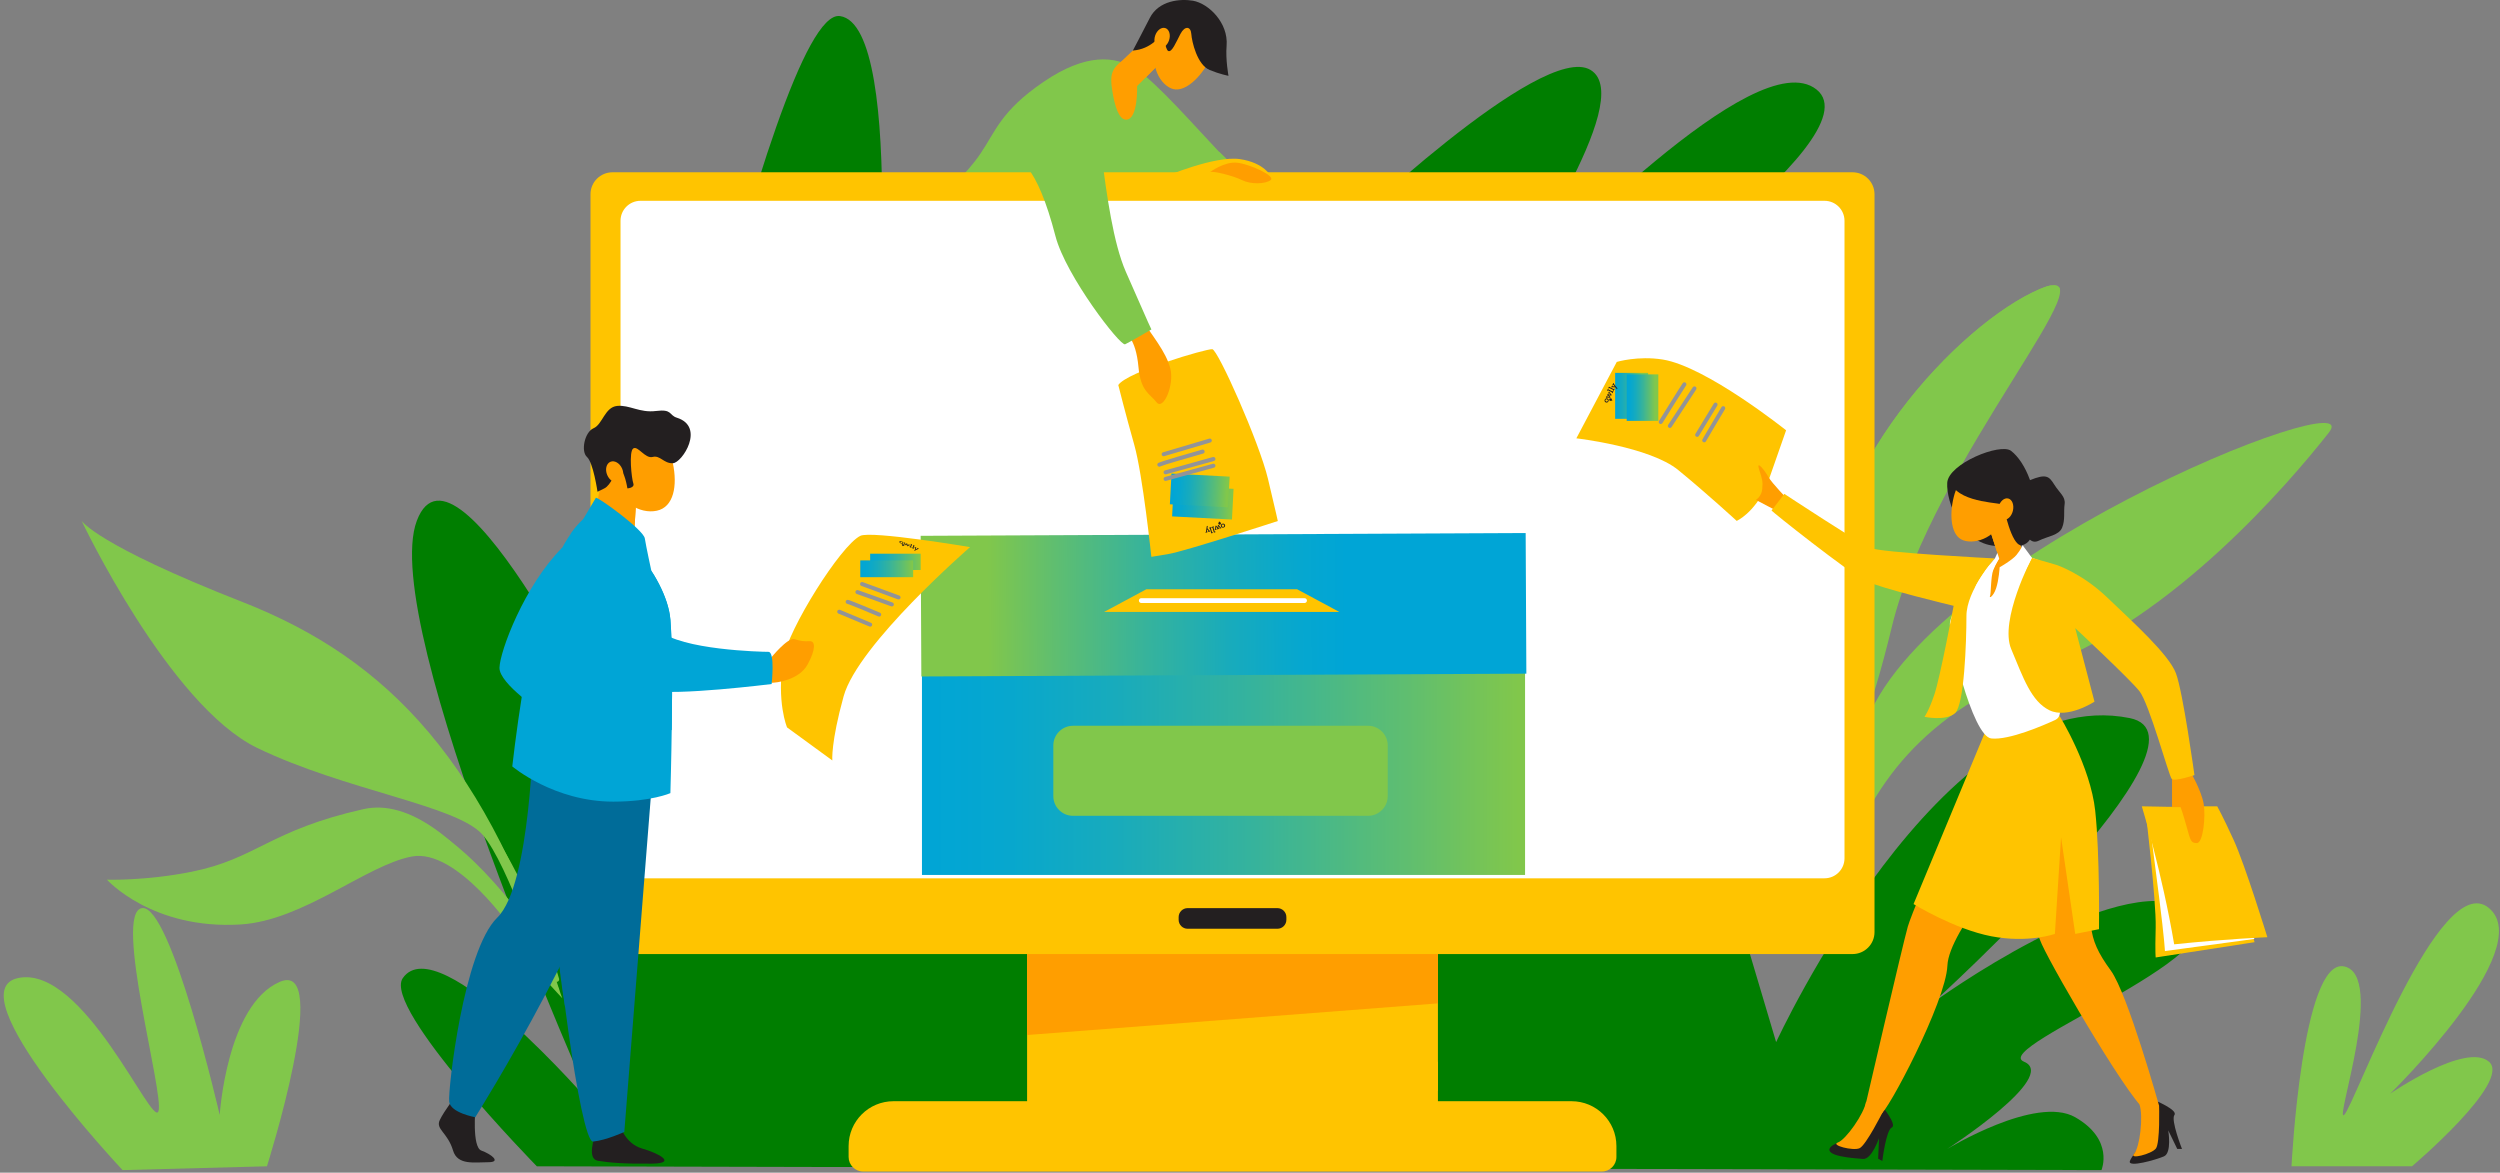 <svg width="663" height="311" viewBox="0 0 663 311" fill="none" xmlns="http://www.w3.org/2000/svg">
<rect x="0" y="0" width="663" height="311" fill="#808080" stroke="none"/>
<path d="M32.512 310.309C32.512 310.309 -12.328 262.698 4.947 259.346C22.221 255.993 40.364 299.194 42.012 294.723C43.659 290.253 29.938 241.947 37.658 240.834C45.375 239.72 58.267 295.698 58.267 295.698C58.267 295.698 60.102 266.513 74.177 260.397C88.253 254.281 70.79 309.302 70.79 309.302L32.512 310.309Z" fill="#81C74B"/>
<path d="M439.849 253.042C480.107 224.694 490.871 210.99 501.711 166.253C512.551 121.515 562.519 67.486 541.03 76.629C519.541 85.774 482.407 125.242 483.908 163.547C485.41 201.852 479.838 212.877 473.517 221.668C467.2 230.461 440.103 249.96 440.103 249.96L439.849 253.042Z" fill="#81C74B"/>
<path d="M464.888 233.887C465.028 233.764 465.168 233.643 465.305 233.52C467.722 230.323 480.045 213.79 482.926 205.323C486.127 195.923 483.562 171.584 493.489 153.927C503.415 136.269 508.042 119.573 512.767 106.902C519.009 90.17 537.053 77.498 546.291 76.693C546.254 76.521 546.195 76.372 546.119 76.242L543.843 75.702C543.09 75.845 542.161 76.147 541.029 76.629C519.541 85.774 482.406 125.243 483.907 163.546C485.409 201.849 479.837 212.877 473.516 221.669C471.812 224.041 468.595 227.192 464.804 230.53L464.888 233.887Z" fill="#81C74B"/>
<path d="M493.786 195.111C505.403 149.319 628.84 100.433 617.633 114.695C606.428 128.956 576.621 163.333 542.922 176.325C509.223 189.316 496.381 208.19 488.209 231.244C480.037 254.302 482.17 240.899 493.786 195.111Z" fill="#81C74B"/>
<path d="M473.849 249.82C472.947 249.82 472.279 249.633 472.227 249.617C471.885 249.519 471.689 249.162 471.789 248.822C471.887 248.482 472.243 248.286 472.585 248.384C472.602 248.389 474.492 248.91 475.918 247.992C476.777 247.438 477.323 246.447 477.535 245.05C478.901 236.054 481.971 229.202 484.675 223.157C486.336 219.45 487.771 216.244 488.56 213.116C489.698 208.612 493.002 200.685 498.862 191.938C506.02 181.255 515.356 171.878 525.857 164.822C538.2 156.528 546.953 151.826 559.066 145.321C571.033 138.895 585.928 130.895 610.806 116.029C611.11 115.845 611.506 115.944 611.687 116.251C611.869 116.554 611.772 116.948 611.464 117.132C586.563 132.015 571.652 140.021 559.674 146.455C547.594 152.943 538.864 157.63 526.572 165.89C502.111 182.321 491.74 205.779 489.806 213.43C488.988 216.671 487.462 220.076 485.848 223.682C483.174 229.655 480.144 236.422 478.803 245.244C478.533 247.028 477.79 248.318 476.599 249.079C475.687 249.662 474.672 249.82 473.849 249.82Z" fill="#81C74B"/>
<path d="M561.087 146.686C559.851 146.686 559.131 146.636 559.06 146.632C558.708 146.604 558.442 146.299 558.465 145.945C558.492 145.589 558.801 145.33 559.154 145.349C559.326 145.362 576.757 146.498 593.005 136.396C593.306 136.208 593.703 136.301 593.89 136.603C594.079 136.902 593.986 137.299 593.685 137.487C585 142.887 576.057 145.084 570.082 145.98C566.153 146.568 562.996 146.686 561.087 146.686Z" fill="#81C74B"/>
<path d="M556.813 160.252C545.707 160.252 539.033 158.119 538.942 158.087C538.604 157.976 538.42 157.613 538.531 157.277C538.642 156.939 539.006 156.756 539.342 156.867C539.467 156.907 551.989 160.899 571.377 157.777C571.725 157.719 572.057 157.959 572.112 158.31C572.169 158.658 571.932 158.991 571.579 159.047C566.077 159.931 561.112 160.252 556.813 160.252Z" fill="#81C74B"/>
<path d="M142.367 309.303C142.367 309.303 101.279 267.328 106.826 259.387C116.378 245.716 157.047 293.045 157.047 293.045C157.047 293.045 100.085 165.639 110.549 138.086C121.012 110.532 163.661 199.138 163.661 199.138C163.661 199.138 204.593 1.762 222.745 4.261C240.896 6.76 231.582 107.136 231.582 107.136L355.189 62.43C355.189 62.43 408.975 10.674 421.84 18.565C434.703 26.458 399.055 75.084 404.445 73.037C409.833 70.994 465.304 10.724 481.732 23.729C498.161 36.736 415.992 91.307 415.992 91.307L471.029 276.368C471.029 276.368 515.317 180.443 564.804 190.436C590.165 195.557 512.7 265.839 512.7 265.839C512.7 265.839 561.223 230.481 580.314 240.833C599.405 251.186 527.303 277.67 536.755 281.558C546.209 285.447 516.389 304.716 516.389 304.716C516.389 304.716 539.931 290.338 550.343 296.29C560.76 302.243 557.312 310.309 557.312 310.309L142.367 309.303Z" fill="#007E00"/>
<path d="M607.705 309.303C607.705 309.303 610.501 254.025 621.648 256.292C632.798 258.562 619.077 297.722 621.648 295.699C624.222 293.677 647.032 229.924 660.068 240.815C673.102 251.71 633.886 290.039 633.886 290.039C633.886 290.039 653.891 276.289 660.068 281.556C666.243 286.825 639.657 309.302 639.657 309.302H607.705V309.303Z" fill="#81C74B"/>
<path d="M148.372 262.739C148.332 261.646 121.269 208.995 96.384 214.582C71.497 220.167 68.041 227.73 50.856 231.182C38.595 233.644 28.365 233.292 28.365 233.292C28.365 233.292 40.342 246.616 63.839 245.164C80.454 244.138 97.129 229.434 109.206 227.148C121.284 224.86 136.201 246.979 136.201 246.979L142.867 258.889L148.372 262.739Z" fill="#81C74B"/>
<path d="M140.577 247.465C140.381 247.465 140.186 247.376 140.061 247.205C126.073 228.425 114.542 218.769 103.775 216.817C94.313 215.103 86.669 219.598 78.577 224.355C76.532 225.56 74.418 226.801 72.273 227.938C53.494 237.883 42.324 236.677 41.857 236.621C41.504 236.578 41.253 236.257 41.295 235.905C41.338 235.552 41.657 235.302 42.012 235.344C42.12 235.358 53.293 236.535 71.669 226.801C73.788 225.682 75.89 224.445 77.923 223.249C86.227 218.366 94.072 213.754 104.005 215.553C115.113 217.566 126.899 227.38 141.093 246.44C141.306 246.724 141.247 247.125 140.962 247.338C140.845 247.426 140.71 247.465 140.577 247.465Z" fill="#81C74B"/>
<path d="M148.632 263.436C129.424 202.338 103.048 174.827 64.239 159.623C25.434 144.423 21.62 138.086 21.62 138.086C21.62 138.086 44.831 187.026 68.184 198.333C91.535 209.64 121.01 213.538 127.931 221.308C134.854 229.077 144.801 260.054 144.801 260.054L149.109 264.733L148.632 263.436Z" fill="#81C74B"/>
<path d="M147.641 260.391C147.357 260.391 147.097 260.2 147.021 259.914C146.993 259.815 144.292 249.82 138.271 237.066C132.722 225.316 123.137 208.748 108.987 196.555C94.98 184.488 82.506 179.061 70.444 173.813C59.022 168.844 48.232 164.151 37.663 154.231C37.404 153.988 37.392 153.581 37.634 153.323C37.877 153.064 38.285 153.051 38.544 153.294C48.95 163.06 59.639 167.712 70.959 172.633C83.107 177.918 95.672 183.382 109.828 195.58C124.156 207.926 133.844 224.668 139.448 236.542C145.513 249.396 148.238 259.481 148.265 259.581C148.356 259.923 148.153 260.276 147.81 260.367C147.753 260.384 147.696 260.391 147.641 260.391Z" fill="#81C74B"/>
<path d="M84.686 180.196C84.622 180.196 84.558 180.187 84.494 180.165C84.348 180.121 69.828 175.668 52.974 178.441C52.622 178.499 52.292 178.26 52.236 177.909C52.176 177.561 52.415 177.23 52.765 177.172C69.936 174.35 84.733 178.894 84.879 178.939C85.218 179.046 85.407 179.406 85.3 179.745C85.213 180.02 84.96 180.196 84.686 180.196Z" fill="#81C74B"/>
<path d="M112.669 199.562C112.526 199.562 112.383 199.516 112.263 199.419C98.918 188.581 87.853 188.638 64.097 189.804C63.739 189.831 63.439 189.55 63.423 189.196C63.406 188.842 63.68 188.54 64.034 188.523C88.13 187.341 99.362 187.286 113.076 198.424C113.352 198.647 113.394 199.052 113.171 199.328C113.042 199.482 112.857 199.562 112.669 199.562Z" fill="#81C74B"/>
<path d="M301.178 18.27C306.733 21.802 317.276 33.951 324 41.017C330.724 48.082 334.368 52.008 334.368 52.008L251.4 50.01C251.4 50.01 255.903 46.763 259.976 40.801C264.05 34.84 265.412 29.443 276.699 21.745C288.062 13.995 295.755 14.821 301.178 18.27Z" fill="#81C74B"/>
<path d="M286.346 21.105C290.42 21.105 292.992 36.736 294.924 40.162C296.853 43.586 307.007 44.23 307.007 44.23V37.772C307.007 37.772 308.858 42.624 310.145 45.69C313.79 43.373 318.612 40.59 323.331 40.265C323.762 40.503 331.91 48.905 331.91 48.905L264.052 50.013C264.052 50.013 259.978 47.87 260.622 47.87C261.267 47.87 266.29 39.306 270.423 35.558C274.556 31.812 286.346 21.105 286.346 21.105Z" fill="#81C74B"/>
<path d="M308.858 46.906C308.858 46.906 322.149 41.231 328.795 42.194C335.44 43.158 337.156 46.906 337.156 46.906H308.858Z" fill="#FFC400"/>
<path d="M381.34 292.041V245.063H272.385V292.041H236.956C230.38 292.041 225.05 297.366 225.05 303.936V306.825C225.05 308.96 226.783 310.692 228.92 310.692H424.803C426.94 310.692 428.674 308.96 428.674 306.825V303.936C428.674 297.366 423.341 292.041 416.765 292.041H381.34Z" fill="#FFC400"/>
<path d="M272.383 274.486L381.339 266.096V246.307L272.383 247.462V274.486Z" fill="#FF9E00"/>
<path d="M381.34 281.558L272.385 289.262H381.34V281.558Z" fill="#FFC400"/>
<path d="M491.289 253.018H162.432C159.211 253.018 156.599 250.408 156.599 247.192V51.517C156.599 48.299 159.211 45.69 162.432 45.69H491.289C494.511 45.69 497.121 48.299 497.121 51.517V247.192C497.121 250.408 494.511 253.018 491.289 253.018Z" fill="#FFC400"/>
<path d="M483.858 232.926H169.864C166.936 232.926 164.563 230.554 164.563 227.631V58.55C164.563 55.625 166.936 53.253 169.864 53.253H483.86C486.788 53.253 489.161 55.625 489.161 58.55V227.631C489.159 230.554 486.786 232.926 483.858 232.926Z" fill="white"/>
<path d="M338.766 246.307H314.956C313.645 246.307 312.574 245.238 312.574 243.93V243.213C312.574 241.905 313.645 240.835 314.956 240.835H338.766C340.076 240.835 341.148 241.905 341.148 243.213V243.93C341.15 245.238 340.077 246.307 338.766 246.307Z" fill="#231F20"/>
<path d="M404.446 152.912H244.504V232.037H404.446V152.912Z" fill="url(#paint0_linear)"/>
<path d="M404.789 178.656L244.344 179.399L244.159 142.101L404.605 141.362L404.789 178.656Z" fill="url(#paint1_linear)"/>
<path d="M355.19 162.286H292.811L304.02 156.265H343.979L355.19 162.286Z" fill="#FFC400"/>
<path d="M345.957 159.918H302.676C302.323 159.918 302.034 159.632 302.034 159.277C302.034 158.921 302.322 158.634 302.676 158.634H345.957C346.312 158.634 346.601 158.92 346.601 159.277C346.601 159.631 346.312 159.918 345.957 159.918Z" fill="white"/>
<path d="M362.805 216.356H284.562C281.691 216.356 279.343 214.01 279.343 211.145V197.686C279.343 194.817 281.691 192.472 284.562 192.472H362.805C365.676 192.472 368.025 194.817 368.025 197.686V211.145C368.025 214.01 365.676 216.356 362.805 216.356Z" fill="#81C74B"/>
<path d="M296.57 102.11C298.837 98.639 319.989 92.452 321.499 92.604C323.01 92.755 333.971 117.349 336.271 127.009C338.572 136.664 338.873 138.174 338.873 138.174C338.873 138.174 314.397 146.17 309.867 146.926L305.335 147.678C305.335 147.678 303.07 125.951 300.804 117.955C298.537 109.959 296.57 102.11 296.57 102.11Z" fill="#FFC400"/>
<path d="M311.268 128.809L327.141 129.64L326.714 137.779L310.842 136.949L311.268 128.809Z" fill="url(#paint2_linear)"/>
<path d="M310.679 125.597L326.102 126.404L325.678 134.543L310.251 133.736L310.679 125.597Z" fill="url(#paint3_linear)"/>
<path d="M309.11 127.542C308.874 127.542 308.66 127.385 308.594 127.148C308.513 126.863 308.682 126.568 308.967 126.489L321.66 122.995C321.946 122.914 322.238 123.083 322.318 123.367C322.396 123.652 322.229 123.947 321.944 124.026L309.253 127.522C309.206 127.534 309.155 127.542 309.11 127.542Z" fill="#929497"/>
<path d="M309.11 125.795C308.876 125.795 308.66 125.638 308.594 125.403C308.514 125.117 308.682 124.822 308.965 124.742L321.658 121.209C321.943 121.129 322.238 121.298 322.318 121.582C322.397 121.867 322.229 122.162 321.946 122.241L309.254 125.775C309.206 125.789 309.155 125.795 309.11 125.795Z" fill="#929497"/>
<path d="M308.602 120.997C308.37 120.997 308.156 120.846 308.089 120.612C308.002 120.328 308.165 120.03 308.448 119.947L320.686 116.325C320.97 116.241 321.269 116.404 321.352 116.687C321.436 116.971 321.273 117.267 320.99 117.352L308.752 120.974C308.705 120.989 308.652 120.997 308.602 120.997Z" fill="#929497"/>
<path d="M307.457 123.769C307.32 123.769 307.183 123.716 307.08 123.611C306.868 123.402 306.868 123.065 307.078 122.855C307.199 122.735 307.48 122.454 318.795 119.248C319.079 119.166 319.374 119.333 319.456 119.617C319.538 119.901 319.373 120.198 319.087 120.278C315.033 121.427 308.422 123.35 307.769 123.671C307.676 123.736 307.565 123.769 307.457 123.769Z" fill="#929497"/>
<path d="M308.939 5.391L297.638 16.037C294.701 18.316 294.369 20.055 294.924 23.729C295.607 28.275 296.768 31.739 298.639 31.739C301.855 31.739 301.567 22.817 301.567 22.817L312.535 11.798L308.939 5.391Z" fill="#FF9E00"/>
<path d="M308.939 5.391L305.6 7.985C304.152 12.295 303.591 17.296 303.715 20.662L312.537 11.8L308.939 5.391Z" fill="#FF9E00"/>
<path d="M320.737 15.999C318.378 20.605 314.292 24.435 311.125 23.62C307.845 22.775 304.534 17.179 307.022 12.069C309.432 7.114 312.847 3.363 316.633 4.448C320.421 5.534 323.247 11.095 320.737 15.999Z" fill="#FF9E00"/>
<path d="M301.783 83.271C305.641 89.125 309.216 93.264 310.36 97.688C311.504 102.112 308.501 108.966 306.715 106.681C304.929 104.396 302.5 103.789 301.928 97.404C301.213 89.409 298.355 88.312 298.355 88.312L301.783 83.271Z" fill="#FF9E00"/>
<path d="M287.419 19.683C291.706 21.746 291.922 56.862 298.566 72.065C305.212 87.267 305.355 87.369 305.355 87.369C305.355 87.369 299.616 90.73 298.376 91.308C297.138 91.884 282.645 73.138 279.915 62.642C274.983 43.692 270.159 40.695 264.694 39.838C265.658 37.055 270.909 30.525 277.128 25.171C283.347 19.821 287.419 19.683 287.419 19.683Z" fill="#81C74B"/>
<path d="M320.811 45.69C320.811 45.69 324.742 42.731 328.176 43.159C331.613 43.586 338.365 46.693 336.972 47.761C335.578 48.834 331.719 48.94 329.361 47.761C327.002 46.585 321.346 45.156 320.811 45.69Z" fill="#FF9E00"/>
<path d="M300.431 13.405C305.355 13.038 307.744 9.44 308.191 8.899C308.636 8.358 308.912 13.191 309.859 13.539C310.806 13.886 311.875 11.242 313.048 9.001C314.221 6.757 315.792 6.962 315.934 9.001C316.078 11.041 317.474 17.182 320.81 18.565C323.508 19.683 325.795 20.108 325.795 20.108C325.795 20.108 324.991 15.801 325.295 12.113C325.795 6.049 320.517 0.908 316.363 0.192C313.046 -0.378 307.302 0.092 304.926 4.761C302.64 9.256 300.431 13.405 300.431 13.405Z" fill="#231F20"/>
<path d="M310.037 10.671C309.561 12.116 308.35 13.015 307.328 12.679C306.309 12.345 305.866 10.903 306.344 9.457C306.82 8.014 308.031 7.114 309.052 7.448C310.072 7.783 310.514 9.226 310.037 10.671Z" fill="#FF9E00"/>
<path d="M533.337 119.569C530.512 117.39 516.689 122.96 516.405 128.048C516.12 133.136 520.201 144.002 529.046 144.771C537.888 145.541 538.951 144.537 539.706 137.563C540.46 130.593 537.252 122.584 533.337 119.569Z" fill="#231F20"/>
<path d="M571.37 291.765C571.37 291.765 577.66 294.358 576.654 295.699C575.649 297.043 578.667 304.704 578.667 304.704H577.409L575.019 299.776C575.019 299.776 576.024 305.742 573.886 306.667C571.748 307.592 564.328 309.697 564.832 307.969C565.099 307.052 566.876 304.798 566.876 304.798L571.37 291.765Z" fill="#231F20"/>
<path d="M567.381 292.886C568.478 295.909 567.472 304.326 565.962 305.959C564.451 307.592 570.616 306.084 571.747 304.577C572.88 303.071 572.592 293.228 572.592 293.228L567.381 292.886Z" fill="#FF9E00"/>
<path d="M498.92 293.045C498.92 293.045 503.223 298.308 501.699 299.013C500.176 299.716 499.192 307.893 499.192 307.893L498.085 307.296L498.322 301.827C498.322 301.827 496.375 307.553 494.052 307.354C491.729 307.156 483.481 306.669 485.462 304.211C486.063 303.465 488.576 302.536 488.576 302.536L498.92 293.045Z" fill="#231F20"/>
<path d="M494.877 292.14C494.404 295.324 489.521 302.254 487.415 302.975C485.308 303.698 491.451 305.292 493.164 304.502C494.877 303.712 499.3 294.914 499.3 294.914L494.877 292.14Z" fill="#FF9E00"/>
<path d="M528.102 195.844C528.102 195.844 536.969 240.451 541.499 250.435C544.922 257.982 566.78 295.283 569.609 294.716C572.439 294.15 572.592 293.229 572.592 293.229C572.592 293.229 564.259 263.526 559.799 257.406C552.817 247.827 554.516 245.315 554.328 227.415C554.139 209.515 554.335 209.169 549.615 198.427L544.893 187.687L528.102 195.844Z" fill="#FF9E00"/>
<path d="M528.102 192.16C528.102 192.16 507.39 240.638 505.952 245.726C504.519 250.814 494.519 293.964 494.519 293.964C494.519 293.964 496.83 295.962 498.603 295.672C500.376 295.382 516.036 265.7 516.45 256.089C516.862 246.479 535.837 226.504 538.101 218.026C540.366 209.545 528.102 192.16 528.102 192.16Z" fill="#FF9E00"/>
<path d="M568.951 214.635C568.951 214.635 571.874 238.942 571.686 246.007C571.497 253.073 571.695 253.922 571.695 253.922L597.911 249.87C597.911 249.87 594.42 236.821 593.1 233.453C591.779 230.085 568.951 214.635 568.951 214.635Z" fill="#FFC400"/>
<path d="M569.705 215.528C569.705 215.528 571.143 226.409 572.593 237.906C574.042 249.399 574.138 252.225 574.138 252.225L597.911 249.001L569.705 215.528Z" fill="white"/>
<path d="M581.968 213.833C580.74 214.162 568.006 213.833 568.006 213.833C568.006 213.833 573.382 231.403 576.59 250.434C590.269 249.001 601.306 248.551 601.306 248.551C601.306 248.551 595.387 229.332 592.356 222.736C589.327 216.141 588.005 213.834 588.005 213.834H581.968V213.833Z" fill="#FFC400"/>
<path d="M580.836 204.53C580.836 204.53 583.856 209.734 584.42 213.22C584.986 216.707 584.231 223.584 582.626 223.584C581.023 223.584 580.929 222.996 579.891 219.238C578.852 215.48 578.288 214.058 578.288 214.058H576.023V204.08L580.836 204.53Z" fill="#FF9E00"/>
<path d="M545.932 189.477C546.434 190.124 554.392 203.327 555.65 215.01C556.908 226.693 556.655 246.417 556.655 246.417L550.348 247.672L546.591 222.044L544.957 247.672C544.957 247.672 537.913 250.185 528.102 248.301C518.292 246.417 507.475 239.758 507.475 239.758L526.592 193.78L545.932 189.477Z" fill="#FFC400"/>
<path d="M538.857 147.928C538.857 147.928 548.479 151.066 549.42 155.431C550.258 159.302 547.003 183.816 546.253 189.333C546.159 190.027 545.718 190.624 545.082 190.917C542.016 192.332 532.818 196.341 528.102 195.843C523.008 195.305 516.515 167.765 517.159 164.886C518.102 160.665 524.894 150.343 530.179 148.098C535.462 145.854 538.857 147.928 538.857 147.928Z" fill="white"/>
<path d="M532.255 133.725C532.255 133.725 535.556 146.302 537.444 147.056C539.329 147.809 532.255 158.683 528.102 158.386C523.951 158.09 530.177 148.099 530.177 148.099L526.029 135.354L532.255 133.725Z" fill="#FF9E00"/>
<path d="M533.65 138.57C532.634 142.562 531.262 144.423 529.545 146.155L526.031 135.352L532.254 133.725C532.255 133.725 532.736 136.203 533.65 138.57Z" fill="#FF9E00"/>
<path d="M518.387 130.878C516.908 135.839 517.217 141.424 520.074 143.019C523.029 144.669 529.292 142.905 531.025 137.49C532.704 132.246 532.829 127.177 529.338 125.351C525.851 123.525 519.961 125.6 518.387 130.878Z" fill="#FF9E00"/>
<path d="M468.516 128.847L473.673 114.116C473.673 114.116 452.501 97.191 440.951 95.347C434.378 94.297 428.768 95.98 428.768 95.98L418.049 116.246C418.049 116.246 437.499 118.478 445.056 124.646C452.614 130.817 460.571 138.14 460.571 138.14C460.571 138.14 465.098 136.197 468.516 128.847Z" fill="#FFC400"/>
<path d="M474.239 132.571C474.239 132.571 469.966 128.245 468.954 126.446C467.946 124.648 465.655 121.831 466.502 124.468C467.354 127.106 467.541 127.578 467.354 129.651C467.164 131.723 465.656 132.571 465.656 132.571L472.636 136.246L474.239 132.571Z" fill="#FF9E00"/>
<path d="M529.045 148.099C529.045 148.099 498.67 146.577 495.839 145.275C493.01 143.973 473.2 130.974 473.2 130.974C473.2 130.974 469.993 135.216 469.804 135.354C469.616 135.494 490.371 151.887 494.521 153.959C498.67 156.031 518.102 160.662 518.102 160.662C518.102 160.662 514.521 179.664 513.009 184.146C511.5 188.631 510.37 190.106 510.37 190.106C510.37 190.106 516.029 191.317 518.481 189.125C520.933 186.932 521.499 170.278 521.499 163.38C521.499 156.483 529.045 148.099 529.045 148.099Z" fill="#FFC400"/>
<path d="M545.367 149.813C545.367 149.813 552.063 151.993 558.764 158.392C565.46 164.793 575.177 173.519 577.064 178.567C578.95 183.616 581.968 205.56 581.968 205.56C581.968 205.56 576.686 207.348 575.932 206.557C575.177 205.765 569.989 186.554 567.346 183.259C564.705 179.965 550.348 166.581 550.348 166.581L555.458 186.081C555.458 186.081 548.348 190.729 543.509 188.36C538.669 185.989 536.562 179.743 533.369 172.125C530.178 164.508 538.857 147.926 538.857 147.926L545.367 149.813Z" fill="#FFC400"/>
<path d="M536.405 144.599C536.718 144.976 538.857 147.928 538.857 147.928C538.857 147.928 534.584 156.796 532.664 158.391C530.743 159.988 528.293 159.36 528.293 159.36C528.293 159.36 522.994 157.169 524.068 155.179C526.192 151.249 529.046 148.099 529.046 148.099L529.704 146.641L530.179 148.099C530.179 148.099 529.298 149.372 528.607 151.194C527.917 153.016 528.042 157.602 527.728 158.168C527.412 158.731 528.607 158.292 529.36 156.032C530.117 153.771 530.305 150.441 530.305 150.441C530.305 150.441 533.638 148.558 534.771 147.174C535.902 145.793 536.405 144.599 536.405 144.599Z" fill="white"/>
<path d="M437.078 98.886H428.336V111.071H437.078V98.886Z" fill="url(#paint4_linear)"/>
<path d="M442.85 113.496C442.75 113.496 442.647 113.467 442.557 113.409C442.31 113.247 442.239 112.916 442.402 112.668L448.923 102.712C449.084 102.463 449.416 102.396 449.665 102.557C449.912 102.72 449.982 103.051 449.821 103.299L443.299 113.254C443.196 113.412 443.024 113.496 442.85 113.496Z" fill="#929497"/>
<path d="M451.961 117.309C451.911 117.309 451.859 117.3 451.807 117.287C451.523 117.2 451.362 116.902 451.448 116.621C451.473 116.541 451.52 116.377 456.54 107.97C456.692 107.717 457.019 107.632 457.273 107.785C457.527 107.935 457.612 108.264 457.458 108.517C455.549 111.717 452.658 116.583 452.454 116.981C452.372 117.182 452.174 117.309 451.961 117.309Z" fill="#929497"/>
<path d="M439.788 99.288H431.4V111.614H439.788V99.288Z" fill="url(#paint5_linear)"/>
<path d="M440.421 112.451C440.325 112.451 440.226 112.423 440.139 112.37C439.887 112.212 439.809 111.884 439.966 111.633C440.202 111.252 445.757 102.303 446.273 101.602C446.446 101.363 446.784 101.311 447.021 101.488C447.259 101.661 447.31 101.997 447.137 102.235C446.743 102.77 442.87 108.984 440.877 112.197C440.777 112.36 440.602 112.451 440.421 112.451Z" fill="#929497"/>
<path d="M450.091 115.865C449.995 115.865 449.899 115.839 449.813 115.787C449.56 115.632 449.478 115.304 449.632 115.052L454.507 107.021C454.659 106.767 454.988 106.685 455.242 106.84C455.494 106.993 455.576 107.322 455.421 107.575L450.547 115.606C450.447 115.772 450.271 115.865 450.091 115.865Z" fill="#929497"/>
<path d="M517.537 128.425C520.084 133.607 531.471 133.26 531.389 133.952C531.31 134.643 533.479 144.661 536.026 144.599C538.575 144.537 533.651 123.715 533.651 123.715L523.102 124.186L517.537 128.425Z" fill="#231F20"/>
<path d="M538.359 127.331C542.629 125.599 543.385 126.259 544.799 128.52C546.212 130.781 547.818 131.677 547.535 133.725C547.251 135.775 547.724 137.888 546.872 139.939C546.025 141.993 543.101 142.183 540.647 143.405C538.195 144.632 537.027 141.047 537.027 141.047L538.359 127.331Z" fill="#231F20"/>
<path d="M529.968 134.538C529.591 136.089 530.148 137.555 531.211 137.812C532.274 138.07 533.441 137.021 533.818 135.471C534.194 133.92 533.637 132.455 532.574 132.197C531.511 131.939 530.345 132.987 529.968 134.538Z" fill="#FF9E00"/>
<path d="M164.211 297.943C164.211 297.943 165.587 303.243 170.261 304.581C174.936 305.92 179.495 308.519 172.926 308.598C165.72 308.688 161.59 308.349 158.597 307.846C155.603 307.343 157.564 302.073 158.04 299.563C158.515 297.05 164.211 297.943 164.211 297.943Z" fill="#231F20"/>
<path d="M126.107 293.636C126.107 293.636 125.106 304.224 127.654 305.13C130.202 306.041 133.116 308.221 129.475 308.221C125.835 308.221 121.329 309.081 120.152 305.13C118.716 300.314 115.464 299.501 116.623 297.049C117.782 294.597 121.284 290.042 121.284 290.042L126.107 293.636Z" fill="#231F20"/>
<path d="M174.822 183.211L165.57 300.187C165.57 300.187 160.763 302.407 157.298 302.743C153.832 303.077 146.669 246.684 147.276 237.669C147.883 228.65 141.015 200.019 142.606 190.738C144.199 181.458 174.822 183.211 174.822 183.211Z" fill="#006C99"/>
<path d="M156.309 183.831C156.961 183.742 157.619 183.667 158.277 183.597L174.262 189.773L171.314 224.275C163.653 241.09 154.487 256.962 149.883 267.224C147.786 255.021 146.996 241.862 147.279 237.669C147.571 233.325 146.131 224.434 144.736 215.346L156.309 183.831Z" fill="#006C99"/>
<path d="M170.26 200.888C161.289 240.712 126.007 296.292 126.043 296.292C126.081 296.292 119.452 295.148 119.117 292.138C118.783 289.126 122.902 252.076 131.871 243.359C140.842 234.641 141.453 193.248 141.453 193.248L170.26 200.888Z" fill="#006C99"/>
<path d="M149.111 145.217C139.021 155.352 132.549 172.78 132.461 177.092C132.373 181.404 144.097 189.097 144.097 189.097L149.111 145.217Z" fill="#00A5D6"/>
<path d="M160.463 122.85L156.467 142.707L167.395 154.458L168.85 130.38L160.463 122.85Z" fill="#FF9E00"/>
<path d="M156.467 136.518C156.467 136.518 151.313 138.323 145.575 152.868C139.839 167.411 135.855 203.252 135.855 203.252C135.855 203.252 146.877 212.601 162.657 212.596C172.712 212.593 177.789 210.337 177.789 210.337C177.789 210.337 178.795 176.556 177.789 164.362C176.787 152.168 161.446 136.208 156.467 136.518Z" fill="#00A5D6"/>
<path d="M177.791 164.362C176.785 152.169 161.444 136.211 156.467 136.516C156.467 136.516 154.328 137.265 151.274 141.685C156.424 139.181 162.844 143.546 168.846 157.677C171.851 164.746 175.038 174.919 178.218 177.137C178.176 172.078 178.051 167.502 177.791 164.362Z" fill="#00A5D6"/>
<path d="M164.658 139.562C161.412 135.784 160.206 130.014 159.76 126.337L160.392 123.201L161.205 123.519L168.848 130.38L168.102 142.767C167.035 142.008 165.871 140.972 164.658 139.562Z" fill="#FF9E00"/>
<path d="M162.959 127.226C164.213 133.136 169.663 136.402 174.186 135.444C178.708 134.485 179.698 128.762 178.443 122.85C177.189 116.94 173.401 113.833 168.877 114.79C164.354 115.749 161.704 121.317 162.959 127.226Z" fill="#FF9E00"/>
<path d="M158.011 132.03L154.587 137.806L172.733 151.357C172.733 151.357 171.366 145.077 171.001 142.767C170.635 140.454 158.299 131.544 158.011 132.03Z" fill="#00A5D6"/>
<path d="M179.501 110.778C187.122 113.171 180.893 122.764 178.444 122.85C175.996 122.94 175.102 120.661 173.091 121.184C171.08 121.711 169.181 118.14 167.952 118.921C166.723 119.702 167.505 126.954 167.952 128.183C168.398 129.41 166.388 129.52 166.388 129.52C166.388 129.52 165.568 124.389 164.303 124.725C163.036 125.059 162.095 128.63 160.276 129.52L158.457 130.415C158.457 130.415 157.34 122.668 155.664 121.185C153.988 119.702 155.037 114.572 157.418 113.567C159.797 112.563 160.37 107.989 163.658 107.653C166.947 107.317 169.627 109.55 173.984 108.993C178.343 108.434 177.37 110.11 179.501 110.778Z" fill="#231F20"/>
<path d="M161.037 125.98C161.663 127.454 163.058 128.273 164.151 127.808C165.243 127.343 165.623 125.773 164.995 124.298C164.368 122.824 162.973 122.006 161.881 122.47C160.789 122.935 160.408 124.505 161.037 125.98Z" fill="#FF9E00"/>
<path d="M152.759 147.318C152.759 147.318 171.457 168.089 178.188 174.511C178.279 180.494 178.232 187.462 178.146 193.657C174.499 191.864 164.365 186.622 158.595 181.068C151.472 174.205 148.292 158.475 152.759 147.318Z" fill="#00A5D6"/>
<path d="M207.731 174.67C208.965 167.002 222.899 144.682 228.161 142.104C231.063 140.684 257.258 145.093 257.258 145.093C257.258 145.093 227.542 170.857 223.725 184.667C220.314 197.002 220.731 201.672 220.731 201.672L208.729 192.909C208.729 192.911 205.874 186.212 207.731 174.67Z" fill="#FFC400"/>
<path d="M204.432 174.501C204.432 174.501 208.904 168.97 210.687 169.503C212.47 170.036 213.145 170.123 214.709 170.036C216.272 169.95 216.385 172.209 214.15 176.268C211.916 180.328 205.883 181.142 204.432 181.068C202.98 180.995 204.432 174.501 204.432 174.501Z" fill="#FF9E00"/>
<path d="M154.847 142.767C147.615 144.688 149.968 162.994 154.042 170.554C156.972 175.986 166.756 181.527 172.733 183.081C178.71 184.634 204.637 181.405 204.637 181.405C204.637 181.405 205.591 172.868 203.785 172.868C201.981 172.868 180.575 172.373 174.822 167.182C169.07 161.989 163.578 140.447 154.847 142.767Z" fill="#00A5D6"/>
<path d="M244.163 146.841H230.768V151.167H244.163V146.841Z" fill="url(#paint6_linear)"/>
<path d="M238.297 158.974C238.234 158.974 238.172 158.965 238.111 158.942L228.439 155.387C228.161 155.285 228.018 154.977 228.123 154.701C228.225 154.421 228.534 154.281 228.81 154.383L238.481 157.938C238.761 158.04 238.9 158.348 238.799 158.625C238.719 158.839 238.516 158.974 238.297 158.974Z" fill="#929497"/>
<path d="M236.518 160.829C236.456 160.829 236.395 160.817 236.336 160.797C233.395 159.729 227.712 157.672 227.234 157.533C226.95 157.446 226.79 157.15 226.875 156.866C226.959 156.583 227.257 156.422 227.542 156.507C228.168 156.694 236.354 159.666 236.702 159.792C236.979 159.892 237.124 160.202 237.023 160.478C236.943 160.696 236.737 160.829 236.518 160.829Z" fill="#929497"/>
<path d="M233.161 163.515C233.091 163.515 233.021 163.502 232.951 163.473C230.038 162.239 225.222 160.241 224.699 160.138C224.408 160.08 224.22 159.798 224.279 159.508C224.337 159.219 224.618 159.031 224.909 159.09C225.697 159.248 232.096 161.949 233.371 162.488C233.643 162.604 233.771 162.918 233.656 163.19C233.569 163.394 233.37 163.515 233.161 163.515Z" fill="#929497"/>
<path d="M230.768 166.186C230.699 166.186 230.629 166.173 230.561 166.145L222.357 162.722C222.085 162.608 221.955 162.294 222.07 162.02C222.184 161.748 222.497 161.619 222.771 161.735L230.975 165.158C231.247 165.272 231.378 165.586 231.262 165.858C231.177 166.063 230.978 166.186 230.768 166.186Z" fill="#929497"/>
<path d="M242.172 148.614H228.148V153.072H242.172V148.614Z" fill="url(#paint7_linear)"/>
<path d="M324.024 139.369C324.024 139.332 324.032 139.29 324.047 139.256C324.062 139.219 324.085 139.186 324.118 139.157C324.15 139.128 324.193 139.105 324.243 139.09C324.295 139.076 324.339 139.07 324.383 139.078C324.424 139.085 324.464 139.101 324.496 139.122C324.528 139.146 324.555 139.172 324.579 139.207C324.601 139.242 324.617 139.278 324.629 139.316C324.64 139.354 324.646 139.395 324.646 139.435C324.646 139.477 324.639 139.515 324.625 139.552C324.607 139.587 324.585 139.62 324.552 139.648C324.52 139.679 324.479 139.699 324.429 139.716C324.378 139.731 324.331 139.736 324.287 139.727C324.246 139.72 324.207 139.707 324.175 139.684C324.143 139.663 324.114 139.634 324.093 139.599C324.07 139.565 324.053 139.527 324.042 139.49C324.03 139.45 324.024 139.411 324.024 139.369ZM323.893 139.763C323.94 139.818 323.994 139.859 324.056 139.891C324.118 139.921 324.187 139.939 324.261 139.945C324.334 139.951 324.412 139.941 324.487 139.918C324.566 139.894 324.634 139.862 324.692 139.818C324.751 139.772 324.798 139.72 324.835 139.661C324.868 139.6 324.891 139.534 324.9 139.462C324.909 139.391 324.902 139.316 324.879 139.24C324.855 139.163 324.821 139.098 324.774 139.041C324.73 138.985 324.675 138.944 324.611 138.911C324.55 138.88 324.482 138.864 324.409 138.857C324.333 138.853 324.258 138.864 324.182 138.883C324.103 138.909 324.036 138.943 323.977 138.985C323.919 139.031 323.872 139.082 323.835 139.142C323.8 139.204 323.778 139.268 323.768 139.341C323.761 139.414 323.767 139.488 323.79 139.562C323.813 139.64 323.846 139.708 323.893 139.763Z" fill="#231F20"/>
<path d="M323.069 138.95L323.574 139.217L323.852 138.719L323.291 138.266L323.069 138.95Z" fill="#231F20"/>
<path d="M320.154 140.427H320.159H320.154ZM320.64 139.96L320.699 140.164L320.854 140.12L321.253 141.46L321.663 141.338L321.604 141.135L321.449 141.18L321.11 140.044L321.266 139.998L321.207 139.795L320.64 139.96ZM321.318 139.76L321.377 139.963L321.532 139.918L321.931 141.258L322.34 141.138L322.281 140.933L322.126 140.978L321.788 139.842L321.943 139.798L321.882 139.593L321.318 139.76ZM323.734 139.898L323.157 139.202L322.99 139.251L322.917 139.86L322.515 139.391L322.342 139.441L322.234 140.34L322.138 140.369L322.197 140.574L322.658 140.436L322.597 140.234L322.467 140.272L322.523 139.72L322.527 139.717L322.868 140.155L322.739 140.191L322.8 140.395L323.285 140.251L323.226 140.046L323.102 140.082L323.166 139.54L323.171 139.538L323.487 139.97L323.378 140.001L323.439 140.204L323.907 140.065L323.846 139.862L323.734 139.898Z" fill="#231F20"/>
<path d="M320.044 139.528L319.81 141.05L319.694 141.083L319.758 141.291L320.26 141.143L320.198 140.936L320.058 140.977L320.154 140.41L320.157 140.409L320.522 140.84L320.383 140.883L320.446 141.086L320.934 140.943L320.873 140.735L320.784 140.763L320.204 140.087L320.3 139.45L320.044 139.528Z" fill="#231F20"/>
<path d="M239.286 144.028C239.266 144.043 239.244 144.053 239.213 144.06C239.183 144.066 239.149 144.066 239.108 144.06C239.069 144.055 239.025 144.041 238.976 144.022C238.926 144 238.886 143.979 238.854 143.953C238.822 143.927 238.799 143.905 238.783 143.877C238.766 143.853 238.755 143.827 238.755 143.801C238.752 143.778 238.755 143.756 238.764 143.734C238.772 143.715 238.787 143.698 238.806 143.68C238.824 143.666 238.848 143.655 238.879 143.648C238.909 143.642 238.942 143.642 238.983 143.648C239.023 143.652 239.067 143.668 239.116 143.687C239.166 143.709 239.206 143.73 239.238 143.754C239.269 143.78 239.292 143.806 239.309 143.832C239.326 143.857 239.335 143.88 239.336 143.906C239.338 143.93 239.335 143.952 239.327 143.973C239.318 143.993 239.304 144.012 239.286 144.028ZM239.577 143.946C239.565 143.903 239.54 143.856 239.504 143.813C239.467 143.771 239.419 143.727 239.361 143.687C239.303 143.648 239.236 143.611 239.163 143.578C239.088 143.548 239.015 143.525 238.947 143.513C238.877 143.497 238.815 143.493 238.757 143.496C238.701 143.5 238.65 143.514 238.611 143.537C238.57 143.56 238.539 143.59 238.523 143.633C238.506 143.672 238.503 143.716 238.515 143.76C238.529 143.806 238.551 143.85 238.588 143.894C238.625 143.936 238.673 143.981 238.731 144.02C238.789 144.06 238.856 144.096 238.929 144.128C239.002 144.16 239.075 144.181 239.145 144.193C239.215 144.21 239.277 144.215 239.335 144.211C239.393 144.205 239.441 144.192 239.481 144.17C239.524 144.148 239.552 144.117 239.569 144.076C239.586 144.034 239.587 143.991 239.577 143.946Z" fill="#231F20"/>
<path d="M239.123 144.36L239.371 144.821L239.873 144.679L239.587 144.318L239.123 144.36Z" fill="#231F20"/>
<path d="M242.962 145.635L242.956 145.633L242.962 145.635ZM242.343 145.559L242.388 145.451L242.238 145.389L242.539 144.679L242.147 144.512L242.101 144.619L242.25 144.682L241.993 145.284L241.845 145.22L241.8 145.33L242.343 145.559ZM241.692 145.282L241.737 145.175L241.587 145.112L241.889 144.401L241.495 144.236L241.45 144.342L241.6 144.406L241.345 145.007L241.196 144.944L241.15 145.052L241.692 145.282ZM239.773 143.979L239.918 144.54L240.081 144.608L240.426 144.415L240.536 144.801L240.701 144.871L241.213 144.588L241.305 144.628L241.351 144.521L240.908 144.331L240.863 144.441L240.99 144.494L240.683 144.673L240.679 144.67L240.603 144.33L240.729 144.382L240.774 144.274L240.307 144.076L240.262 144.184L240.379 144.233L240.073 144.404L240.069 144.403L240.011 144.076L240.114 144.119L240.16 144.012L239.713 143.822L239.667 143.93L239.773 143.979Z" fill="#231F20"/>
<path d="M242.514 145.144L242.6 145.184L242.758 145.737L242.384 145.925L242.629 146.03L243.536 145.577L243.645 145.624L243.691 145.513L243.209 145.311L243.163 145.421L243.295 145.475L242.953 145.641L242.949 145.64L242.851 145.289L242.984 145.343L243.031 145.234L242.561 145.035L242.514 145.144Z" fill="#231F20"/>
<path d="M426.313 105.998C426.344 106.027 426.365 106.059 426.382 106.094C426.399 106.129 426.406 106.17 426.405 106.213C426.405 106.255 426.391 106.302 426.368 106.349C426.344 106.395 426.315 106.433 426.28 106.459C426.245 106.484 426.208 106.501 426.17 106.51C426.132 106.518 426.091 106.518 426.052 106.512C426.014 106.504 425.974 106.489 425.939 106.472C425.903 106.454 425.868 106.431 425.84 106.404C425.81 106.374 425.789 106.343 425.77 106.308C425.755 106.272 425.747 106.231 425.747 106.188C425.749 106.146 425.761 106.1 425.786 106.052C425.81 106.006 425.839 105.968 425.874 105.942C425.907 105.916 425.945 105.901 425.983 105.892C426.021 105.883 426.061 105.883 426.102 105.89C426.14 105.9 426.18 105.912 426.216 105.93C426.251 105.947 426.283 105.969 426.313 105.998ZM426.117 105.634C426.046 105.629 425.976 105.638 425.912 105.664C425.846 105.688 425.786 105.723 425.731 105.773C425.678 105.822 425.632 105.884 425.594 105.956C425.559 106.027 425.535 106.1 425.525 106.175C425.518 106.247 425.524 106.317 425.544 106.384C425.563 106.451 425.594 106.513 425.639 106.57C425.685 106.624 425.744 106.67 425.816 106.708C425.889 106.743 425.96 106.764 426.032 106.767C426.105 106.773 426.175 106.763 426.24 106.738C426.304 106.715 426.364 106.677 426.418 106.627C426.473 106.579 426.517 106.518 426.555 106.447C426.592 106.374 426.615 106.302 426.624 106.228C426.631 106.153 426.627 106.083 426.609 106.018C426.589 105.951 426.555 105.889 426.51 105.833C426.464 105.777 426.406 105.731 426.335 105.694C426.262 105.658 426.189 105.637 426.117 105.634Z" fill="#231F20"/>
<path d="M426.731 105.776L426.903 106.322L427.618 106.228L427.276 105.594L426.731 105.776Z" fill="#231F20"/>
<path d="M428.207 102.466V102.471V102.466ZM428.213 103.139L428.023 103.043L427.95 103.188L426.703 102.554L426.51 102.934L426.7 103.03L426.773 102.885L427.832 103.425L427.757 103.569L427.946 103.665L428.213 103.139ZM427.892 103.77L427.704 103.674L427.629 103.817L426.382 103.183L426.189 103.563L426.377 103.659L426.452 103.514L427.509 104.054L427.436 104.196L427.625 104.292L427.892 103.77ZM426.129 105.424L427.032 105.486L427.112 105.331L426.718 104.857L427.336 104.889L427.418 104.731L426.84 104.032L426.885 103.941L426.695 103.845L426.478 104.272L426.665 104.368L426.729 104.245L427.091 104.667L427.089 104.672L426.537 104.619L426.599 104.497L426.411 104.402L426.181 104.854L426.37 104.95L426.426 104.838L426.779 105.257L426.776 105.261L426.245 105.193L426.295 105.093L426.107 104.997L425.885 105.43L426.075 105.527L426.129 105.424Z" fill="#231F20"/>
<path d="M428.939 103.007L427.991 101.788L428.046 101.684L427.854 101.585L427.615 102.051L427.809 102.148L427.874 102.019L428.222 102.478L428.219 102.484L427.655 102.449L427.72 102.322L427.529 102.224L427.294 102.679L427.488 102.776L427.532 102.691L428.422 102.738L428.817 103.244L428.939 103.007Z" fill="#231F20"/>
<defs>
<linearGradient id="paint0_linear" x1="244.426" y1="192.553" x2="404.38" y2="192.553" gradientUnits="userSpaceOnUse">
<stop stop-color="#00A5D6"/>
<stop offset="0.131" stop-color="#06A7CF"/>
<stop offset="0.322" stop-color="#18ABBC"/>
<stop offset="0.55" stop-color="#36B39C"/>
<stop offset="0.803" stop-color="#5FBE70"/>
<stop offset="0.989" stop-color="#81C74B"/>
<stop offset="1" stop-color="#81C74B"/>
</linearGradient>
<linearGradient id="paint1_linear" x1="357.22" y1="160.335" x2="260.859" y2="160.814" gradientUnits="userSpaceOnUse">
<stop stop-color="#00A5D6"/>
<stop offset="0.131" stop-color="#06A7CF"/>
<stop offset="0.322" stop-color="#18ABBC"/>
<stop offset="0.55" stop-color="#36B39C"/>
<stop offset="0.803" stop-color="#5FBE70"/>
<stop offset="0.989" stop-color="#81C74B"/>
<stop offset="1" stop-color="#81C74B"/>
</linearGradient>
<linearGradient id="paint2_linear" x1="311.452" y1="132.894" x2="326.551" y2="133.686" gradientUnits="userSpaceOnUse">
<stop stop-color="#00A5D6"/>
<stop offset="0.131" stop-color="#06A7CF"/>
<stop offset="0.322" stop-color="#18ABBC"/>
<stop offset="0.55" stop-color="#36B39C"/>
<stop offset="0.803" stop-color="#5FBE70"/>
<stop offset="0.989" stop-color="#81C74B"/>
<stop offset="1" stop-color="#81C74B"/>
</linearGradient>
<linearGradient id="paint3_linear" x1="310.871" y1="129.677" x2="325.516" y2="130.445" gradientUnits="userSpaceOnUse">
<stop stop-color="#00A5D6"/>
<stop offset="0.131" stop-color="#06A7CF"/>
<stop offset="0.322" stop-color="#18ABBC"/>
<stop offset="0.55" stop-color="#36B39C"/>
<stop offset="0.803" stop-color="#5FBE70"/>
<stop offset="0.989" stop-color="#81C74B"/>
<stop offset="1" stop-color="#81C74B"/>
</linearGradient>
<linearGradient id="paint4_linear" x1="427.876" y1="104.974" x2="435.551" y2="104.974" gradientUnits="userSpaceOnUse">
<stop stop-color="#00A5D6"/>
<stop offset="0.131" stop-color="#06A7CF"/>
<stop offset="0.322" stop-color="#18ABBC"/>
<stop offset="0.55" stop-color="#36B39C"/>
<stop offset="0.803" stop-color="#5FBE70"/>
<stop offset="0.989" stop-color="#81C74B"/>
<stop offset="1" stop-color="#81C74B"/>
</linearGradient>
<linearGradient id="paint5_linear" x1="431.463" y1="105.448" x2="438.994" y2="105.448" gradientUnits="userSpaceOnUse">
<stop stop-color="#00A5D6"/>
<stop offset="0.131" stop-color="#06A7CF"/>
<stop offset="0.322" stop-color="#18ABBC"/>
<stop offset="0.55" stop-color="#36B39C"/>
<stop offset="0.803" stop-color="#5FBE70"/>
<stop offset="0.989" stop-color="#81C74B"/>
<stop offset="1" stop-color="#81C74B"/>
</linearGradient>
<linearGradient id="paint6_linear" x1="230.806" y1="149.006" x2="244.11" y2="149.006" gradientUnits="userSpaceOnUse">
<stop stop-color="#00A5D6"/>
<stop offset="0.131" stop-color="#06A7CF"/>
<stop offset="0.322" stop-color="#18ABBC"/>
<stop offset="0.55" stop-color="#36B39C"/>
<stop offset="0.803" stop-color="#5FBE70"/>
<stop offset="0.989" stop-color="#81C74B"/>
<stop offset="1" stop-color="#81C74B"/>
</linearGradient>
<linearGradient id="paint7_linear" x1="228.193" y1="150.867" x2="242.126" y2="150.867" gradientUnits="userSpaceOnUse">
<stop stop-color="#00A5D6"/>
<stop offset="0.131" stop-color="#06A7CF"/>
<stop offset="0.322" stop-color="#18ABBC"/>
<stop offset="0.55" stop-color="#36B39C"/>
<stop offset="0.803" stop-color="#5FBE70"/>
<stop offset="0.989" stop-color="#81C74B"/>
<stop offset="1" stop-color="#81C74B"/>
</linearGradient>
</defs>
</svg>
